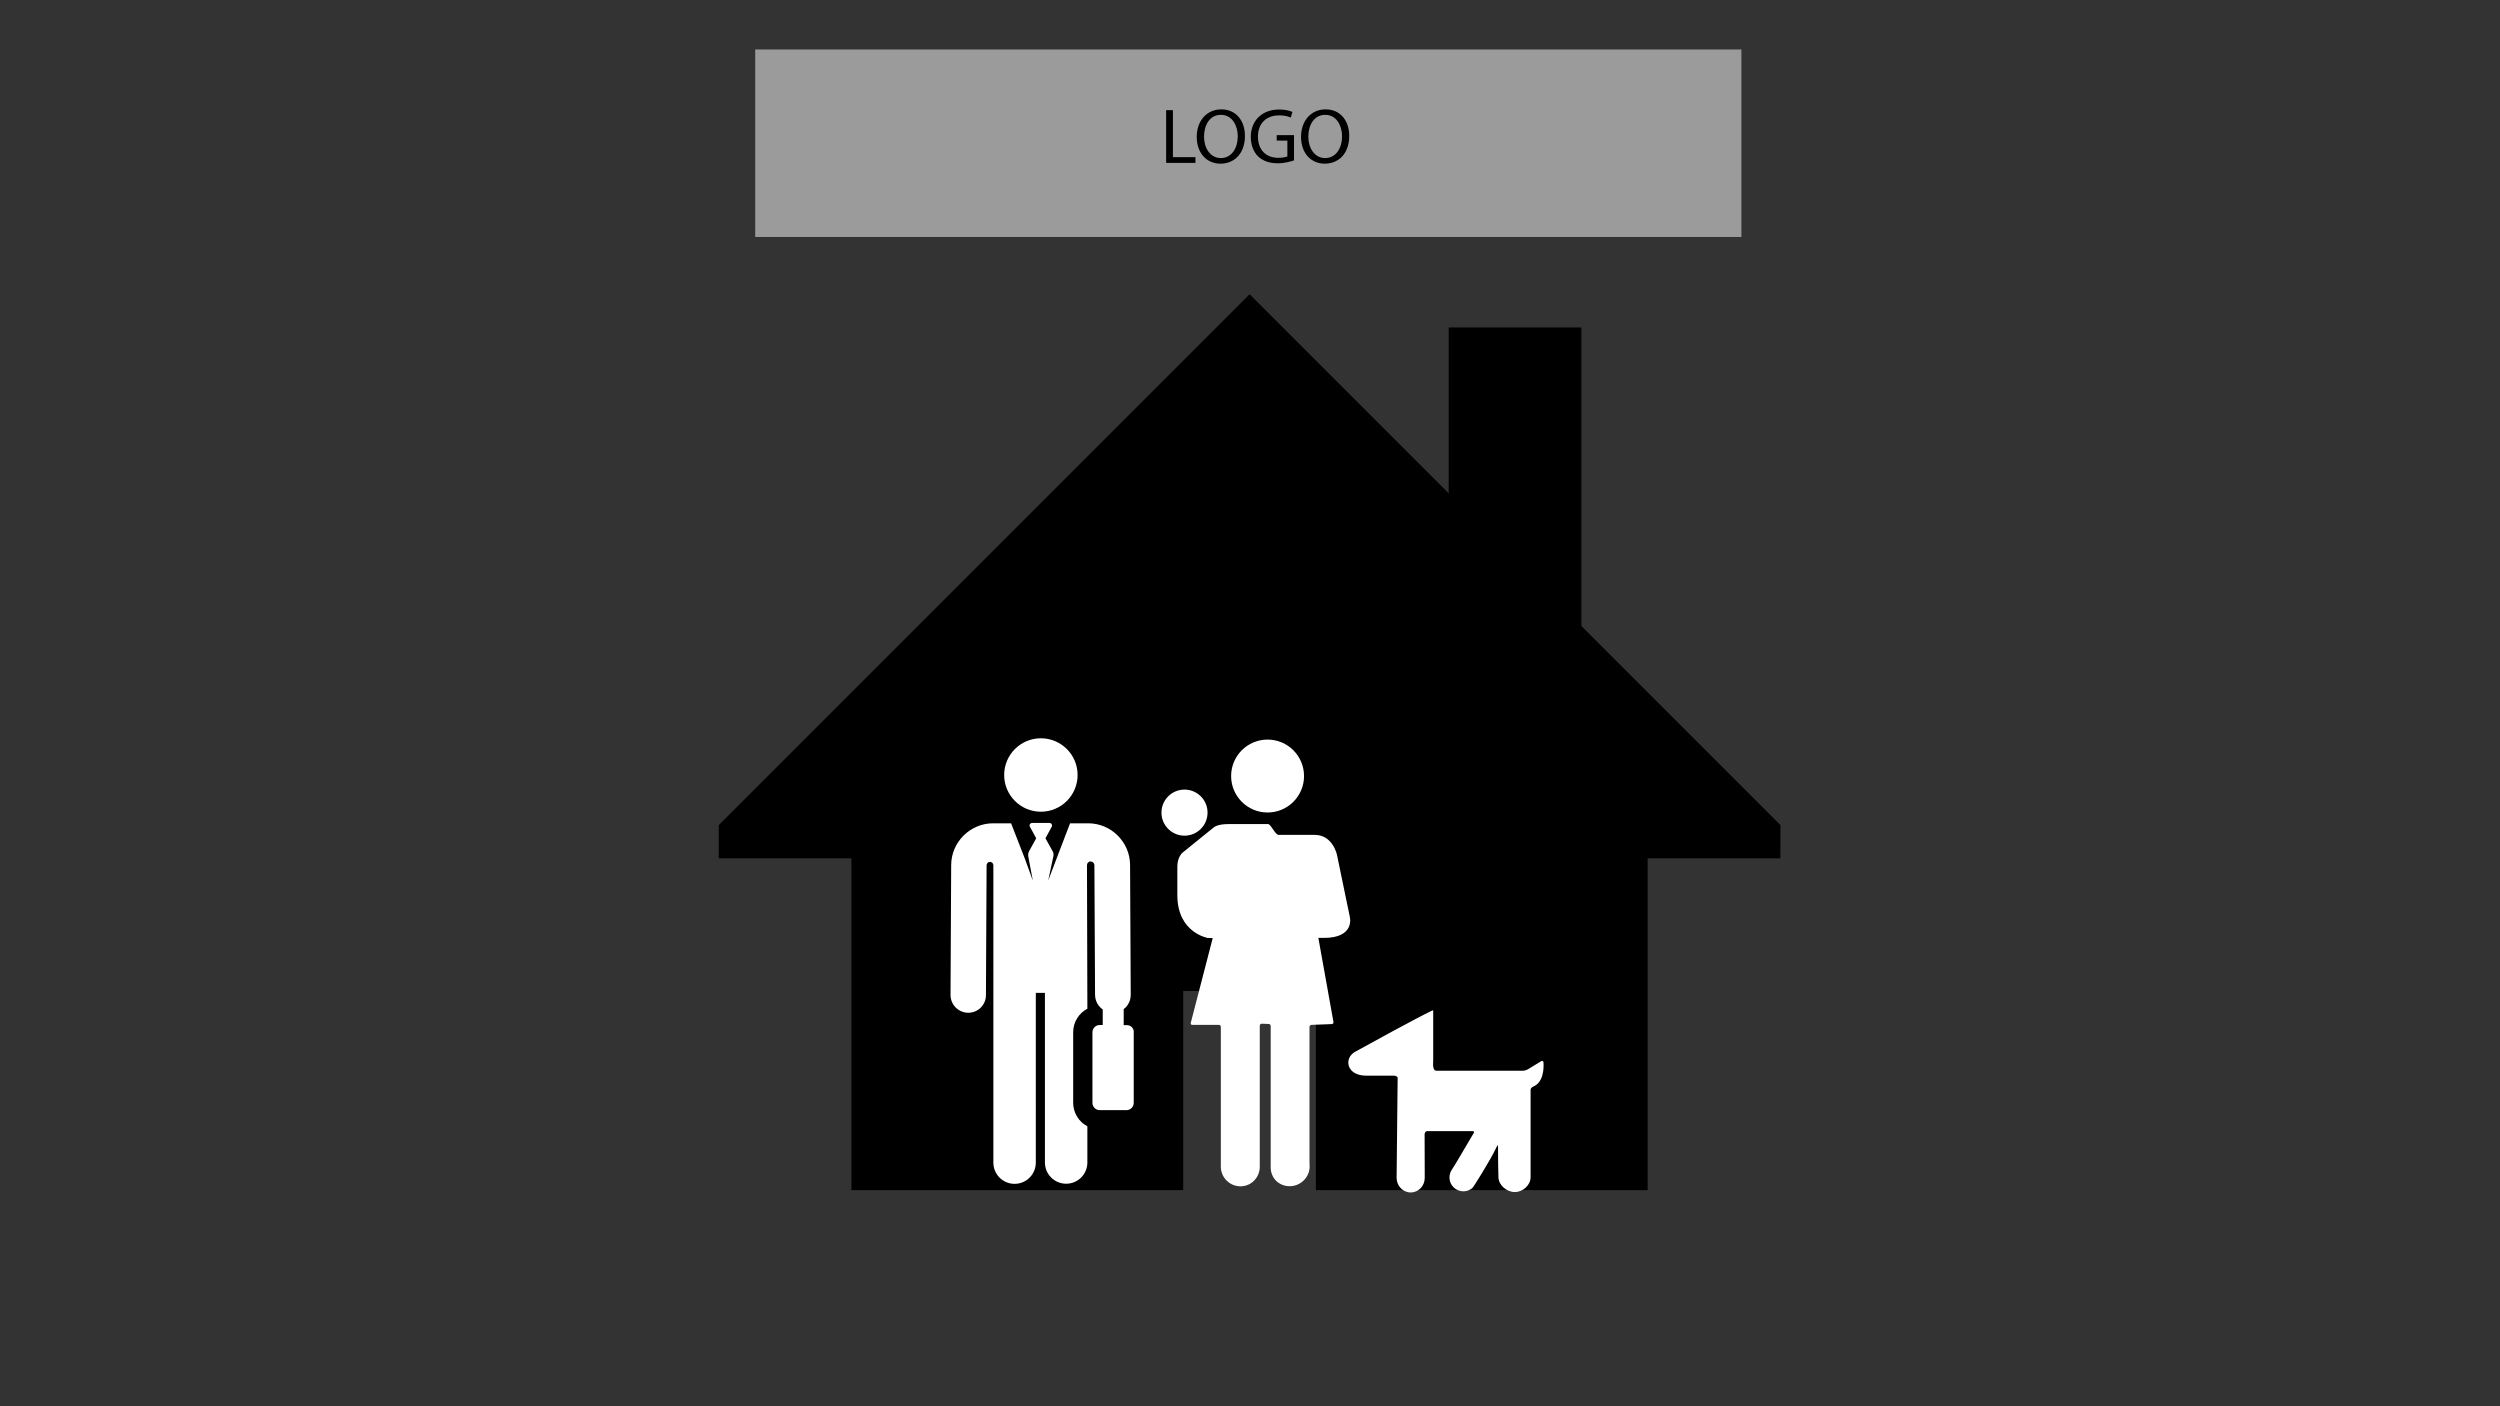 <?xml version="1.0" encoding="utf-8"?>
<!-- Generator: Adobe Illustrator 21.0.0, SVG Export Plug-In . SVG Version: 6.00 Build 0)  -->
<svg version="1.1" id="Layer_1" xmlns="http://www.w3.org/2000/svg" xmlns:xlink="http://www.w3.org/1999/xlink" x="0px" y="0px"
	 viewBox="0 0 1920 1080" style="enable-background:new 0 0 1920 1080;" xml:space="preserve">
<rect x="0" y="0" width="1920" height="1080" fill="#333333" stroke="none"/>
<style type="text/css">
	.st0{fill:#FFFFFF;}
	.st1{fill:#9B9B9B;}
</style>
<g id="house">
	<path d="M1367.4,633.7l-152.9-152.9V251.5h-101.9v127.4L959.7,226L552,633.7v25.5h101.9V914h254.8V761.1h101.9V914h254.8V659.2
		h101.9L1367.4,633.7L1367.4,633.7z"/>
</g>
<g id="family">
	<g>
		<g>
			<circle class="st0" cx="909.7" cy="624.1" r="17.7"/>
			<path class="st0" d="M1036.7,704.3l-3-14.4l-6.9-33.4c0,0-3.2-15.3-17-15.3c-16.6,0-25.2,0-27.8,0c-2.7,0-5.9-8.3-8.1-8.3
				c-2.2,0-22.4,0-30.6,0c-8.2,0-10.8,2.3-10.8,2.3l-1.3,1L908,655c0,0-0.9,0.8-1.8,2.4c-1,1.7-2,4.4-2,8.1c0,7.1,0,14.8,0,22
				c0,29.1,23.6,32.9,23.6,32.9s1.3,0,3.4,0c0,0.2,0.1,0.4,0,0.7l-16.7,64.5c-0.2,0.8,0.3,1.5,1.1,1.5h20.5c0.8,0,1.5,0.7,1.5,1.5
				v105.7c0,0.8,0,1.6,0,1.6v0.1c0,8.3,6.8,15.1,15.1,15.1s14.8-6.8,14.8-15.1c0-1.1,0-2.1,0-3.1V787.7c0-0.8,0.7-1.5,1.5-1.5
				l5.4,0.2c0.8,0,1.5,0.7,1.5,1.6v106.2c0,0.8,0,1.6,0,1.6c0,0.1,0,0.2,0,0.4c0,0.1,0,0.2,0,0.3c0,8.3,6.3,14.5,14.6,14.5
				s15.3-6.8,15.3-15.1c0-1.1-0.1-2.1-0.1-3.1V788.7c0-0.8,0.7-1.6,1.5-1.6l15.6-0.6c0.8,0,1.4-0.7,1.3-1.6l-11.6-64.6
				c1.5,0,2.9,0,4.1,0C1040.8,720.4,1036.7,704.3,1036.7,704.3z"/>
			<circle class="st0" cx="973.5" cy="596" r="28"/>
		</g>
	</g>
	<g>
		<g>
			<g>
				<circle class="st0" cx="799.4" cy="595.2" r="28.2"/>
			</g>
		</g>
		<g>
			<g>
				<path class="st0" d="M865.4,787.3H863V775c1-0.7,1.9-1.6,2.6-2.6c1.8-2.3,2.8-5.2,2.8-8.3l-0.5-99.8c-0.1-17.6-14.5-32-32.2-32
					h-13.9l-10.4,27.2l-6.4,16.8l4-18.7c0.3-1.3,0.1-2.7-0.6-3.9l-5.5-9.9l4.8-8.8c0.3-0.6,0.3-1.4,0-2c-0.4-0.6-1-1-1.7-1h-13.3
					c-0.7,0-1.3,0.4-1.7,1s-0.4,1.3,0,2l4.8,8.8l-5.5,10c-0.6,1.2-0.8,2.5-0.6,3.8l3.5,18.7l-6.1-16.8l-10.6-27.2h-13.8
					c-17.6,0-32.1,14.4-32.2,32l-0.5,99.8c0,7.5,6,13.6,13.5,13.7c0,0,0,0,0.1,0c7.5,0,13.6-6,13.6-13.5l0.5-99.8l0,0
					c0-1.4,1.2-2.6,2.6-2.6s2.6,1.2,2.6,2.6v228.4c0,9,7.3,16.3,16.3,16.3s16.3-7.3,16.3-16.3V762.5h7v130.3c0,9,7.3,16.3,16.3,16.3
					s16.3-7.3,16.3-16.3V865c-6.5-3.4-10.9-10.3-10.9-18.1v-54.1c0-7.9,4.4-14.7,10.9-18.1c0-11.5-0.2-89.5-0.3-110.3
					c0-1.5,1.2-2.8,2.8-2.8c1.5,0,2.8,1.2,2.9,2.7l0,0l0.5,99.8c0,3.1,1.1,5.9,2.8,8.2c0.9,1.1,1.9,2.2,3.1,3v11.9h-2.3
					c-3.1,0-5.6,2.5-5.6,5.6V847c0,3.1,2.5,5.6,5.6,5.6h20.5c3.1,0,5.6-2.5,5.6-5.6v-54.1C871,789.8,868.5,787.3,865.4,787.3z"/>
			</g>
		</g>
	</g>
	<path class="st0" d="M1163.4,915.5c6.1,0,12.1-5.2,12.1-11.5c0-0.1,0-67,0-67c0-1,0.9-2,1.8-2.4c8.2-3.2,8.4-14.2,8.1-18.7
		c-0.1-1-0.9-1.4-1.8-0.9l-10.3,6.3c-0.9,0.5-2.4,1-3.4,1c-10.7,0-63.9,0-66.8,0c-2.1,0-2.5-2.8-2.5-4.8c0-1,0.1-2.7,0.1-3.7v-37.1
		c0-1-0.2-0.9-1.2-0.4c-10.8,5.1-48.6,25.8-59,31.6c-8.5,4.9-6.5,18.2,8.7,18.2h21.4c1,0,2.5,0.5,2.8,1.5c0,0-0.8,76.6-0.8,77
		c0,6.2,4.9,11.2,10.8,11.2c6,0,10.8-5,10.8-11.2c0-0.4-0.1-33.5-0.1-33.5c0-1,0.8-2.4,1.9-2.4h35c1,0,1.4,0.7,0.8,1.5
		c-3.4,5.5-12.4,21.4-16.5,27.7c-3.1,4.2-2.8,10.1,1,13.9c4.1,4.1,11,4.3,15,0c0.2-0.3,12.1-18.4,18.4-31.5c0.4-0.9,0.8-0.8,0.8,0.2
		c0,8.7,0.1,18.5,0.3,23.6v0.1C1151,910.4,1157.3,915.5,1163.4,915.5z"/>
</g>
<g id="logo">
	<rect x="580" y="38" class="st1" width="757.4" height="144"/>
	<g>
		<path d="M895.6,84.6h5.2v36.1h17.3v4.4h-22.5V84.6z"/>
		<path d="M956.1,104.4c0,13.9-8.5,21.3-18.8,21.3c-10.7,0-18.2-8.3-18.2-20.5c0-12.8,8-21.2,18.8-21.2
			C949,83.9,956.1,92.4,956.1,104.4z M924.7,105c0,8.6,4.7,16.4,12.9,16.4c8.3,0,13-7.6,13-16.8c0-8-4.2-16.4-12.9-16.4
			C929,88.2,924.7,96.1,924.7,105z"/>
		<path d="M993.7,123.2c-2.3,0.8-7,2.2-12.4,2.2c-6.1,0-11.2-1.6-15.1-5.3c-3.5-3.4-5.6-8.8-5.6-15.1c0.1-12.1,8.3-20.9,21.9-20.9
			c4.7,0,8.3,1,10.1,1.9l-1.3,4.3c-2.2-1-4.9-1.7-8.9-1.7c-9.8,0-16.3,6.1-16.3,16.3c0,10.3,6.2,16.3,15.6,16.3c3.4,0,5.8-0.5,7-1.1
			V108h-8.2v-4.2h13.3V123.2z"/>
		<path d="M1036.2,104.4c0,13.9-8.5,21.3-18.8,21.3c-10.7,0-18.2-8.3-18.2-20.5c0-12.8,8-21.2,18.8-21.2
			C1029.1,83.9,1036.2,92.4,1036.2,104.4z M1004.8,105c0,8.6,4.7,16.4,12.9,16.4c8.3,0,13-7.6,13-16.8c0-8-4.2-16.4-12.9-16.4
			C1009.1,88.2,1004.8,96.1,1004.8,105z"/>
	</g>
</g>
</svg>
